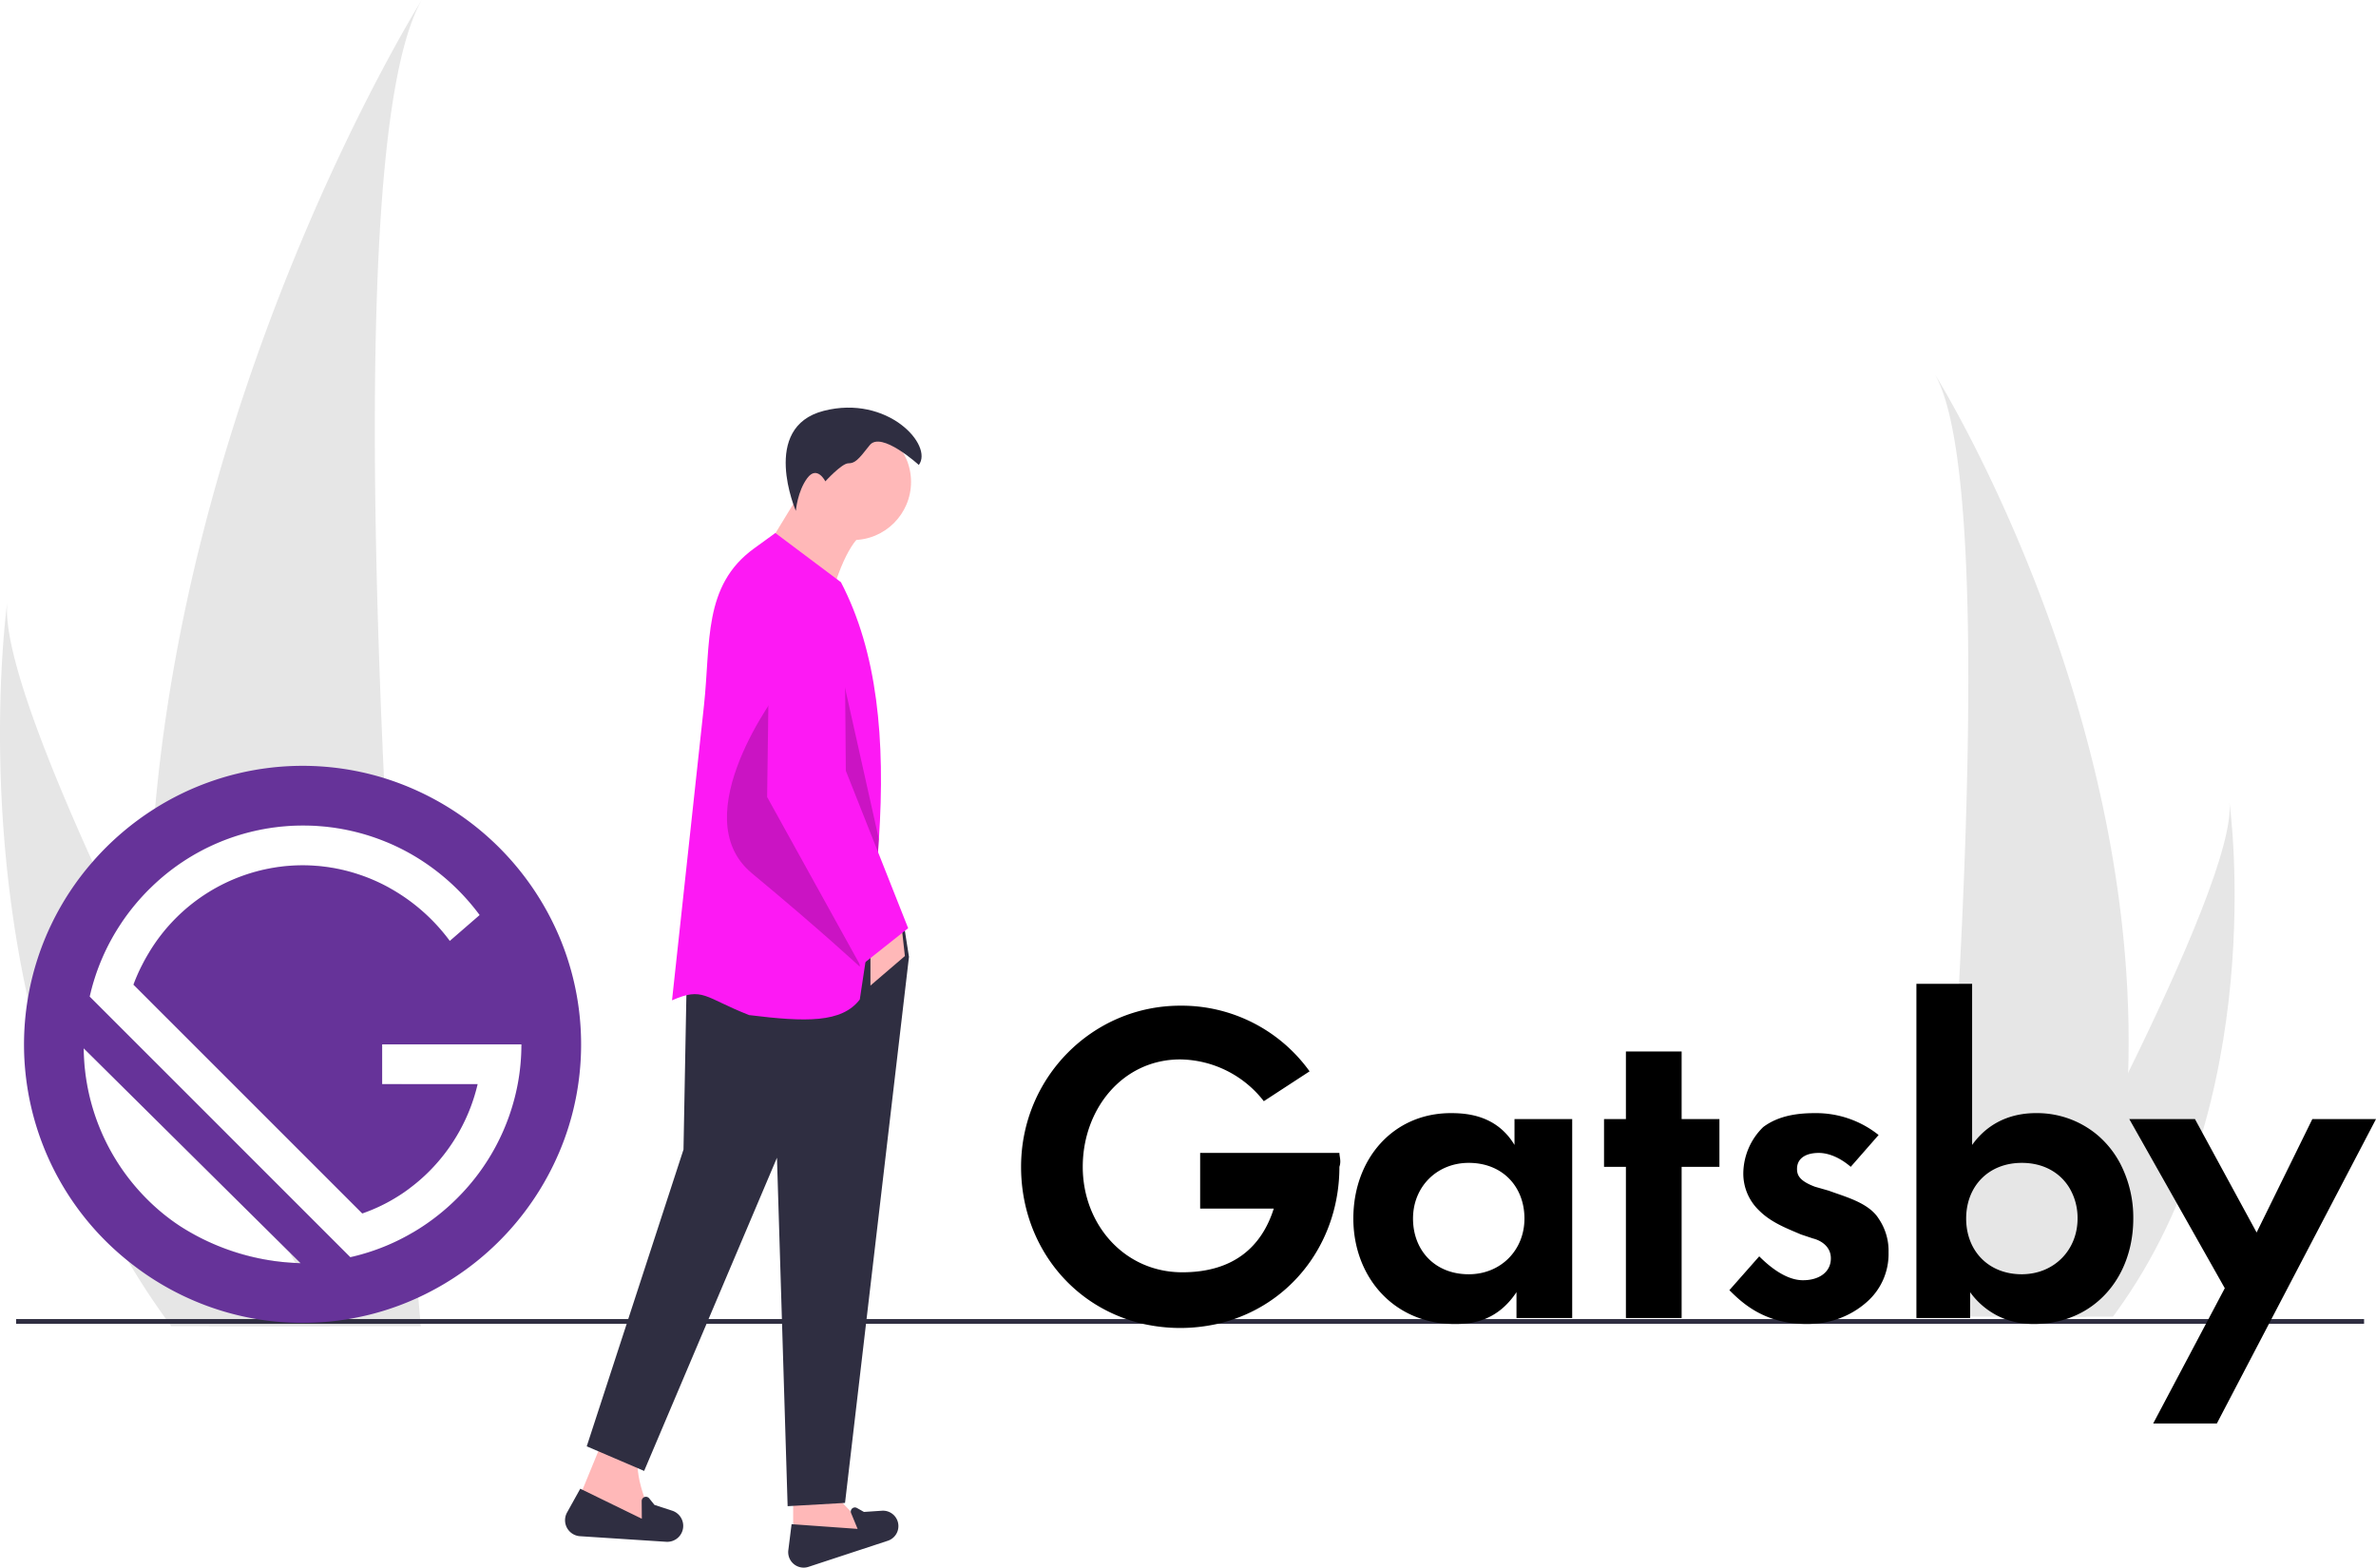 <svg xmlns="http://www.w3.org/2000/svg" id="b2f46e39-848f-4802-b668-f0d450449910" data-name="Layer 1" viewBox="0 0 995.745 657.038" class="injected-svg ClassicGrid__ImageFile-sc-td9pmq-4 fNAcXv grid_media" xmlns:xlink="http://www.w3.org/1999/xlink"><path d="M993.997,571.118a361.651,361.651,0,0,1-16.894,99.972c-.235.751-.482,1.491-.729,2.242h-63.046c.067-.673.135-1.424.202-2.242,4.204-48.327,28.44-342.458-.538-392.758C915.526,282.412,998.885,417.562,993.997,571.118Z" transform="translate(-102.125 -121.48)" fill="#e6e6e6"></path><path d="M989.266,671.09c-.527.751-1.076,1.502-1.637,2.242H940.334c.359-.639.773-1.39,1.256-2.242,7.813-14.102,30.94-56.264,52.407-99.972,23.07-46.97,44.235-95.723,42.453-113.368C1036.999,461.729,1052.962,583.045,989.266,671.09Z" transform="translate(-102.125 -121.48)" fill="#e6e6e6"></path><path d="M278.48,677.33H189.74c-.11-.34-.22-.67-.33-1-.22-.67-.44-1.33-.65-2-.02-.05-.03-.11-.05-.16-.66-2.05-1.31-4.11-1.94-6.16q-4.965-16.14-8.72-32.32a97.761,97.761,0,0,0,47.84,15.13c-.8-1.46-1.61-2.96-2.45-4.51l-53.31-52.82q-1.965-13.575-3.18-27.07l81.99,81.99c1.21-.27,2.41-.57,3.6-.89a90.621,90.621,0,0,0,22.65-9.5c.87,10.84,1.63,20.04,2.24,27.28.3,3.4.55,6.37.77,8.87,0,.05.01.11.01.16.06.71.12,1.38.18,2C278.42,676.68,278.45,677.01,278.48,677.33Z" transform="translate(-102.125 -121.48)" fill="#e6e6e6"></path><path d="M273.75,619.55q-2.205,1.665-4.54,3.14a72.253,72.253,0,0,1-15.27,7.38L172.4,548.53l-7.16-7.16q-.195-3.96-.31-7.92-.21-6.45-.26-12.88a75.436,75.436,0,0,1,57.49-36.11c2.22-.21,4.48-.31,6.76-.31A74.294,74.294,0,0,1,251.84,487.77a75.177,75.177,0,0,1,13.55,5.87c1.28,23.03,2.66,45.12,4.03,65.56H262.28v16.67h8.27c.66,9.36,1.3,18.3,1.92,26.73Q273.13,611.465,273.75,619.55Z" transform="translate(-102.125 -121.48)" fill="#e6e6e6"></path><path d="M264.03,468.14q.165,3.195.33,6.38a91.362,91.362,0,0,0-99.34,19.29q.6-16.92,2.1-33.52c16.24-182.78,107.24-331.54,111.74-338.81-23.06,40.4-22.07,190.96-15.82,326.1Q263.52,457.93,264.03,468.14Z" transform="translate(-102.125 -121.48)" fill="#e6e6e6"></path><path d="M172.4,548.53l-7.16-7.16-7.19-7.19a76.847,76.847,0,0,1,3.41-7.83q1.725,3.555,3.47,7.1Q168.65,541.025,172.4,548.53Z" transform="translate(-102.125 -121.48)" fill="#e6e6e6"></path><path d="M240.47,677.33H173.9c-.25-.33-.5-.66-.75-1-.49-.66-.98-1.33-1.45-2-.04-.05-.07-.11-.11-.16q-8.535-11.805-15.75-24.12l-.01-.01c-20.98-35.63-34.05-73.8-42.04-110.06-18.94-85.99-9.28-161.18-8.62-166-1.8,18.49,14.14,61.03,35.74,108.74,3.83,8.47,7.84,17.1,11.96,25.78a91.294,91.294,0,0,0-13.16,30.68l57.11,57.11c9.92,18.99,19.12,36.17,26.62,50.02l-53.31-52.82L137.2,560.86a90.506,90.506,0,0,0,26.69,63.37,87.009,87.009,0,0,0,14.16,11.46,97.761,97.761,0,0,0,47.84,15.13c5.48,10.09,9.9,18.1,12.81,23.35.03.06.06.11.09.16.22.39.43.76.63,1.12.17.31.33.6.49.88C240.1,676.68,240.29,677.01,240.47,677.33Z" transform="translate(-102.125 -121.48)" fill="#e6e6e6"></path><rect x="6.748" y="552.852" width="984" height="2" fill="#2f2e41"></rect><path d="M663.45,604.7H605.09v23.34h30.85c-5.01,15.85-16.68,26.69-38.36,26.69-24.18,0-41.69-20.02-41.69-44.2s16.68-45.02,40.86-45.02a45.063,45.063,0,0,1,35.02,17.51l19.18-12.51a66.023,66.023,0,0,0-54.2-27.52c-36.69,0-66.71,30.02-66.71,67.54,0,29.67,17.73,54.66,44.13,63.8a63.971,63.971,0,0,0,6.96,2,70.934,70.934,0,0,0,31.23,0,64.145,64.145,0,0,0,6.97-2c26.39-9.14,44.12-34.13,44.12-63.8C664.29,608.03,663.45,606.36,663.45,604.7ZM1071.19,590.52l-23.35,47.53-22.75-41.84L1022,590.52H994.48l20.02,35.46,20,35.42-6.84,12.93-1.06,2-22.11,41.77h26.68L1053.01,676.33l1.04-2L1097.87,590.52ZM990.89,609.57a40.247,40.247,0,0,0-9.91-12.49,39.372,39.372,0,0,0-25.69-9.06c-6.67,0-18.34,1.67-26.68,13.34V533.82H905.26V673.9h22.51V663.06a32.025,32.025,0,0,0,12.28,10.27c.8.38,1.6.71,2.39,1a33.364,33.364,0,0,0,9.65,2c.91.06,1.7.07,2.37.07.85,0,1.68-.02,2.51-.07a43.013,43.013,0,0,0,11.05-2c.94-.3,1.85-.63,2.74-1a38.1,38.1,0,0,0,6.76-3.55c11.67-7.69,18.63-21.41,18.63-37.57A49.164,49.164,0,0,0,990.89,609.57Zm-40.76,45.97c-.22.02-.45.02-.68.02-14.17,0-23.34-10.01-23.34-23.35s9.17-23.34,23.34-23.34c9.08,0,16.1,4.1,19.97,10.55a24.546,24.546,0,0,1,3.38,12.79C972.8,645.32,963.13,655.22,950.13,655.54Zm-60.71-23.33c-4.17-6.67-14.18-9.17-20.85-11.67l-5.83-1.67c-6.67-2.5-7.51-5-7.51-7.5,0-4.17,3.34-6.67,9.17-6.67,2.51,0,7.51.83,13.34,5.83l11.68-13.34a41.994,41.994,0,0,0-26.68-9.17c-6.67,0-15.01.83-21.68,5.84a27.45,27.45,0,0,0-8.34,19.17,21.365,21.365,0,0,0,6.67,15.85c5,5,11.67,7.5,17.51,10l5,1.67c3.34.83,7.51,3.34,7.51,8.34,0,5.84-5.01,9.17-11.68,9.17s-13.34-5-18.34-10.01l-12.51,14.18c4.03,4.03,9.66,9.26,18.52,12.1a44.155,44.155,0,0,0,11.26,2c.89.05,1.8.07,2.74.07.79,0,1.58-.02,2.35-.07a37.407,37.407,0,0,0,10.46-2,36.155,36.155,0,0,0,12.21-7.1,26.732,26.732,0,0,0,9.17-20.84A23.879,23.879,0,0,0,889.42,632.21Zm-82.55-41.69V562.17H783.52v28.35h-9.17v20.01h9.17V673.9h23.35V610.53h15.84V590.52Zm-70.04,0v10.84c-7.5-12.51-20.01-13.34-26.68-13.34-24.18,0-40.86,19.18-40.86,44.19,0,19.58,10.93,36.42,28.82,42.12a43.632,43.632,0,0,0,11.14,2c.85.05,1.7.07,2.57.07.89,0,1.85-.01,2.87-.07a30.148,30.148,0,0,0,9.65-2c4.51-1.79,9.23-5.11,13.32-11.27V673.9h23.35V590.52Zm-19.18,65.04c-14.17,0-23.35-10.01-23.35-23.35s10.01-23.34,23.35-23.34c14.18,0,23.35,10,23.35,23.34S730.99,655.56,717.65,655.56Z" transform="translate(-102.125 -121.48)"></path><path d="M270.55,575.87c.66,9.36,1.3,18.3,1.92,26.73q.66,8.865,1.28,16.95a73.591,73.591,0,0,0,8.39-7.28,76.403,76.403,0,0,0,20.16-36.4ZM164.93,533.45q-.21-6.45-.26-12.88-1.725,2.805-3.21,5.78a76.847,76.847,0,0,0-3.41,7.83l7.19,7.19Q165.045,537.41,164.93,533.45Zm105.62,42.42c.66,9.36,1.3,18.3,1.92,26.73q.66,8.865,1.28,16.95a73.591,73.591,0,0,0,8.39-7.28,76.403,76.403,0,0,0,20.16-36.4Zm0,0c.66,9.36,1.3,18.3,1.92,26.73q.66,8.865,1.28,16.95a73.591,73.591,0,0,0,8.39-7.28,76.403,76.403,0,0,0,20.16-36.4Zm-105.88-55.3q-1.725,2.805-3.21,5.78a76.847,76.847,0,0,0-3.41,7.83l7.19,7.19q-.195-3.96-.31-7.92Q164.72,527,164.67,520.57ZM337.09,515.44a117.747,117.747,0,0,0-74.05-67.86,116.096,116.096,0,0,0-95.92,12.71,118.007,118.007,0,0,0-26.21,22.43A116.289,116.289,0,0,0,155.83,650.04l.01.01a116.943,116.943,0,0,0,30.93,17.96,115.741,115.741,0,0,0,42.15,7.92q5.31,0,10.5-.48,4.395-.39,8.69-1.12a114.269,114.269,0,0,0,29.32-9.03,117.787,117.787,0,0,0,61.17-66.23,114.656,114.656,0,0,0,5.86-23.2,116.112,116.112,0,0,0-7.37-60.43ZM178.05,635.69a87.009,87.009,0,0,1-14.16-11.46,90.506,90.506,0,0,1-26.69-63.37l32.93,32.63,53.31,52.82,4.65,4.61c-.73-.03-1.47-.06-2.2-.1A97.761,97.761,0,0,1,178.05,635.69Zm141.04-59.82a91.415,91.415,0,0,1-25.45,47.9,93.126,93.126,0,0,1-12.74,10.61c-1.85,1.28-3.76,2.5-5.71,3.64a90.621,90.621,0,0,1-22.65,9.5c-1.19.32-2.39.62-3.6.89L139.71,539.18a91.294,91.294,0,0,1,13.16-30.68,93.094,93.094,0,0,1,12.15-14.69,90.999,90.999,0,0,1,63.9-26.33,91.201,91.201,0,0,1,53.4,17.05A93.562,93.562,0,0,1,303.13,505l-12.5,10.84a79.252,79.252,0,0,0-25.24-22.2,75.177,75.177,0,0,0-13.55-5.87A74.294,74.294,0,0,0,228.92,484.15c-2.28,0-4.54.1-6.76.31A75.436,75.436,0,0,0,164.67,520.57q-1.725,2.805-3.21,5.78a76.847,76.847,0,0,0-3.41,7.83l7.19,7.19,7.16,7.16,81.54,81.54a72.253,72.253,0,0,0,15.27-7.38q2.34-1.47,4.54-3.14a73.591,73.591,0,0,0,8.39-7.28,76.403,76.403,0,0,0,20.16-36.4H262.28V559.2h58.36A89.897,89.897,0,0,1,319.09,575.87Zm-48.54,0c.66,9.36,1.3,18.3,1.92,26.73q.66,8.865,1.28,16.95a73.591,73.591,0,0,0,8.39-7.28,76.403,76.403,0,0,0,20.16-36.4Zm0,0c.66,9.36,1.3,18.3,1.92,26.73q.66,8.865,1.28,16.95a73.591,73.591,0,0,0,8.39-7.28,76.403,76.403,0,0,0,20.16-36.4Z" transform="translate(-102.125 -121.48)" fill="#639"></path><polygon points="332.398 648.706 365.998 643.436 352.162 628.942 332.398 628.942 332.398 648.706" fill="#ffb8b8"></polygon><path d="M440.955,778.187l33.236-10.933a6.464,6.464,0,0,0,3.762-9.031h0a6.464,6.464,0,0,0-6.217-3.558l-7.539.509-2.955-1.663a1.719,1.719,0,0,0-2.432,2.152l2.725,6.617-27.671-1.976-1.365,10.922A6.481,6.481,0,0,0,440.955,778.187Z" transform="translate(-102.125 -121.48)" fill="#2f2e41"></path><path d="M343.056,753.635l34.918,9.224c-6.431-13.341-10.392-25.146-7.906-32.941l-16.471-1.976Z" transform="translate(-102.125 -121.48)" fill="#ffb8b8"></path><path d="M345.203,765.344l36.129,2.343a6.689,6.689,0,0,0,7.099-7.216v0a6.689,6.689,0,0,0-4.594-5.817l-7.434-2.423-2.194-2.738a1.778,1.778,0,0,0-3.166,1.127l.06,7.405-25.8-12.586-5.529,9.957A6.707,6.707,0,0,0,345.203,765.344Z" transform="translate(-102.125 -121.48)" fill="#2f2e41"></path><circle cx="357.423" cy="201.969" r="24.377" fill="#ffb8b8"></circle><path d="M420.869,355.185l28.177,21.305c4.554-17.387,10.02-29.807,17.181-32.988L438.05,327.008Z" transform="translate(-102.125 -121.48)" fill="#ffb8b8"></path><polygon points="245.895 606.197 269.949 616.506 325.616 485.241 330.084 631.282 354.138 629.908 380.94 401.052 378.879 387.994 287.817 408.268 286.443 481.804 245.895 606.197" fill="#2f2e41"></polygon><path d="M487.189,316.355s-15.807-14.432-20.618-8.247-6.185,7.56-8.934,7.56-9.622,7.56-9.622,7.56-3.436-6.873-7.56-1.375-4.811,13.745-4.811,13.745-15.12-35.05,11.683-41.923S493.374,308.108,487.189,316.355Z" transform="translate(-102.125 -121.48)" fill="#2f2e41"></path><path d="M383.757,540.744c13.058-5.718,13.443-1.23,32.301,6.185,23.752,2.948,38.851,3.326,46.39-6.529,3.086-19.566,5.615-38.328,7.175-56.169q.484-5.515.838-10.92c2.749-41.971-.618-78.457-15.917-107.817l-27.49-20.618-8.969,6.508c-21.422,15.546-18.089,39.428-20.934,65.743Z" transform="translate(-102.125 -121.48)" fill="#fd19f4"></path><polygon points="364.79 413.079 379.222 400.708 377.848 388.338 364.79 388.338 364.79 413.079" fill="#ffb8b8"></polygon><path d="M428.825,410.509S388.222,463.428,417.224,487.482s45.224,39.174,45.224,39.174S460.727,422.88,428.825,410.509Z" transform="translate(-102.125 -121.48)" opacity="0.2"></path><path d="M444.579,463.428l25.044,20.803q.484-5.515.838-10.92l-16.948-75.859Z" transform="translate(-102.125 -121.48)" opacity="0.2"></path><path d="M462.791,526.312l19.93-15.807-26.116-65.976-.593-68.771a15.659,15.659,0,0,0-10.413-14.619h0a15.659,15.659,0,0,0-20.904,14.543l-1.079,79.844Z" transform="translate(-102.125 -121.48)" fill="#fd19f4"></path></svg>